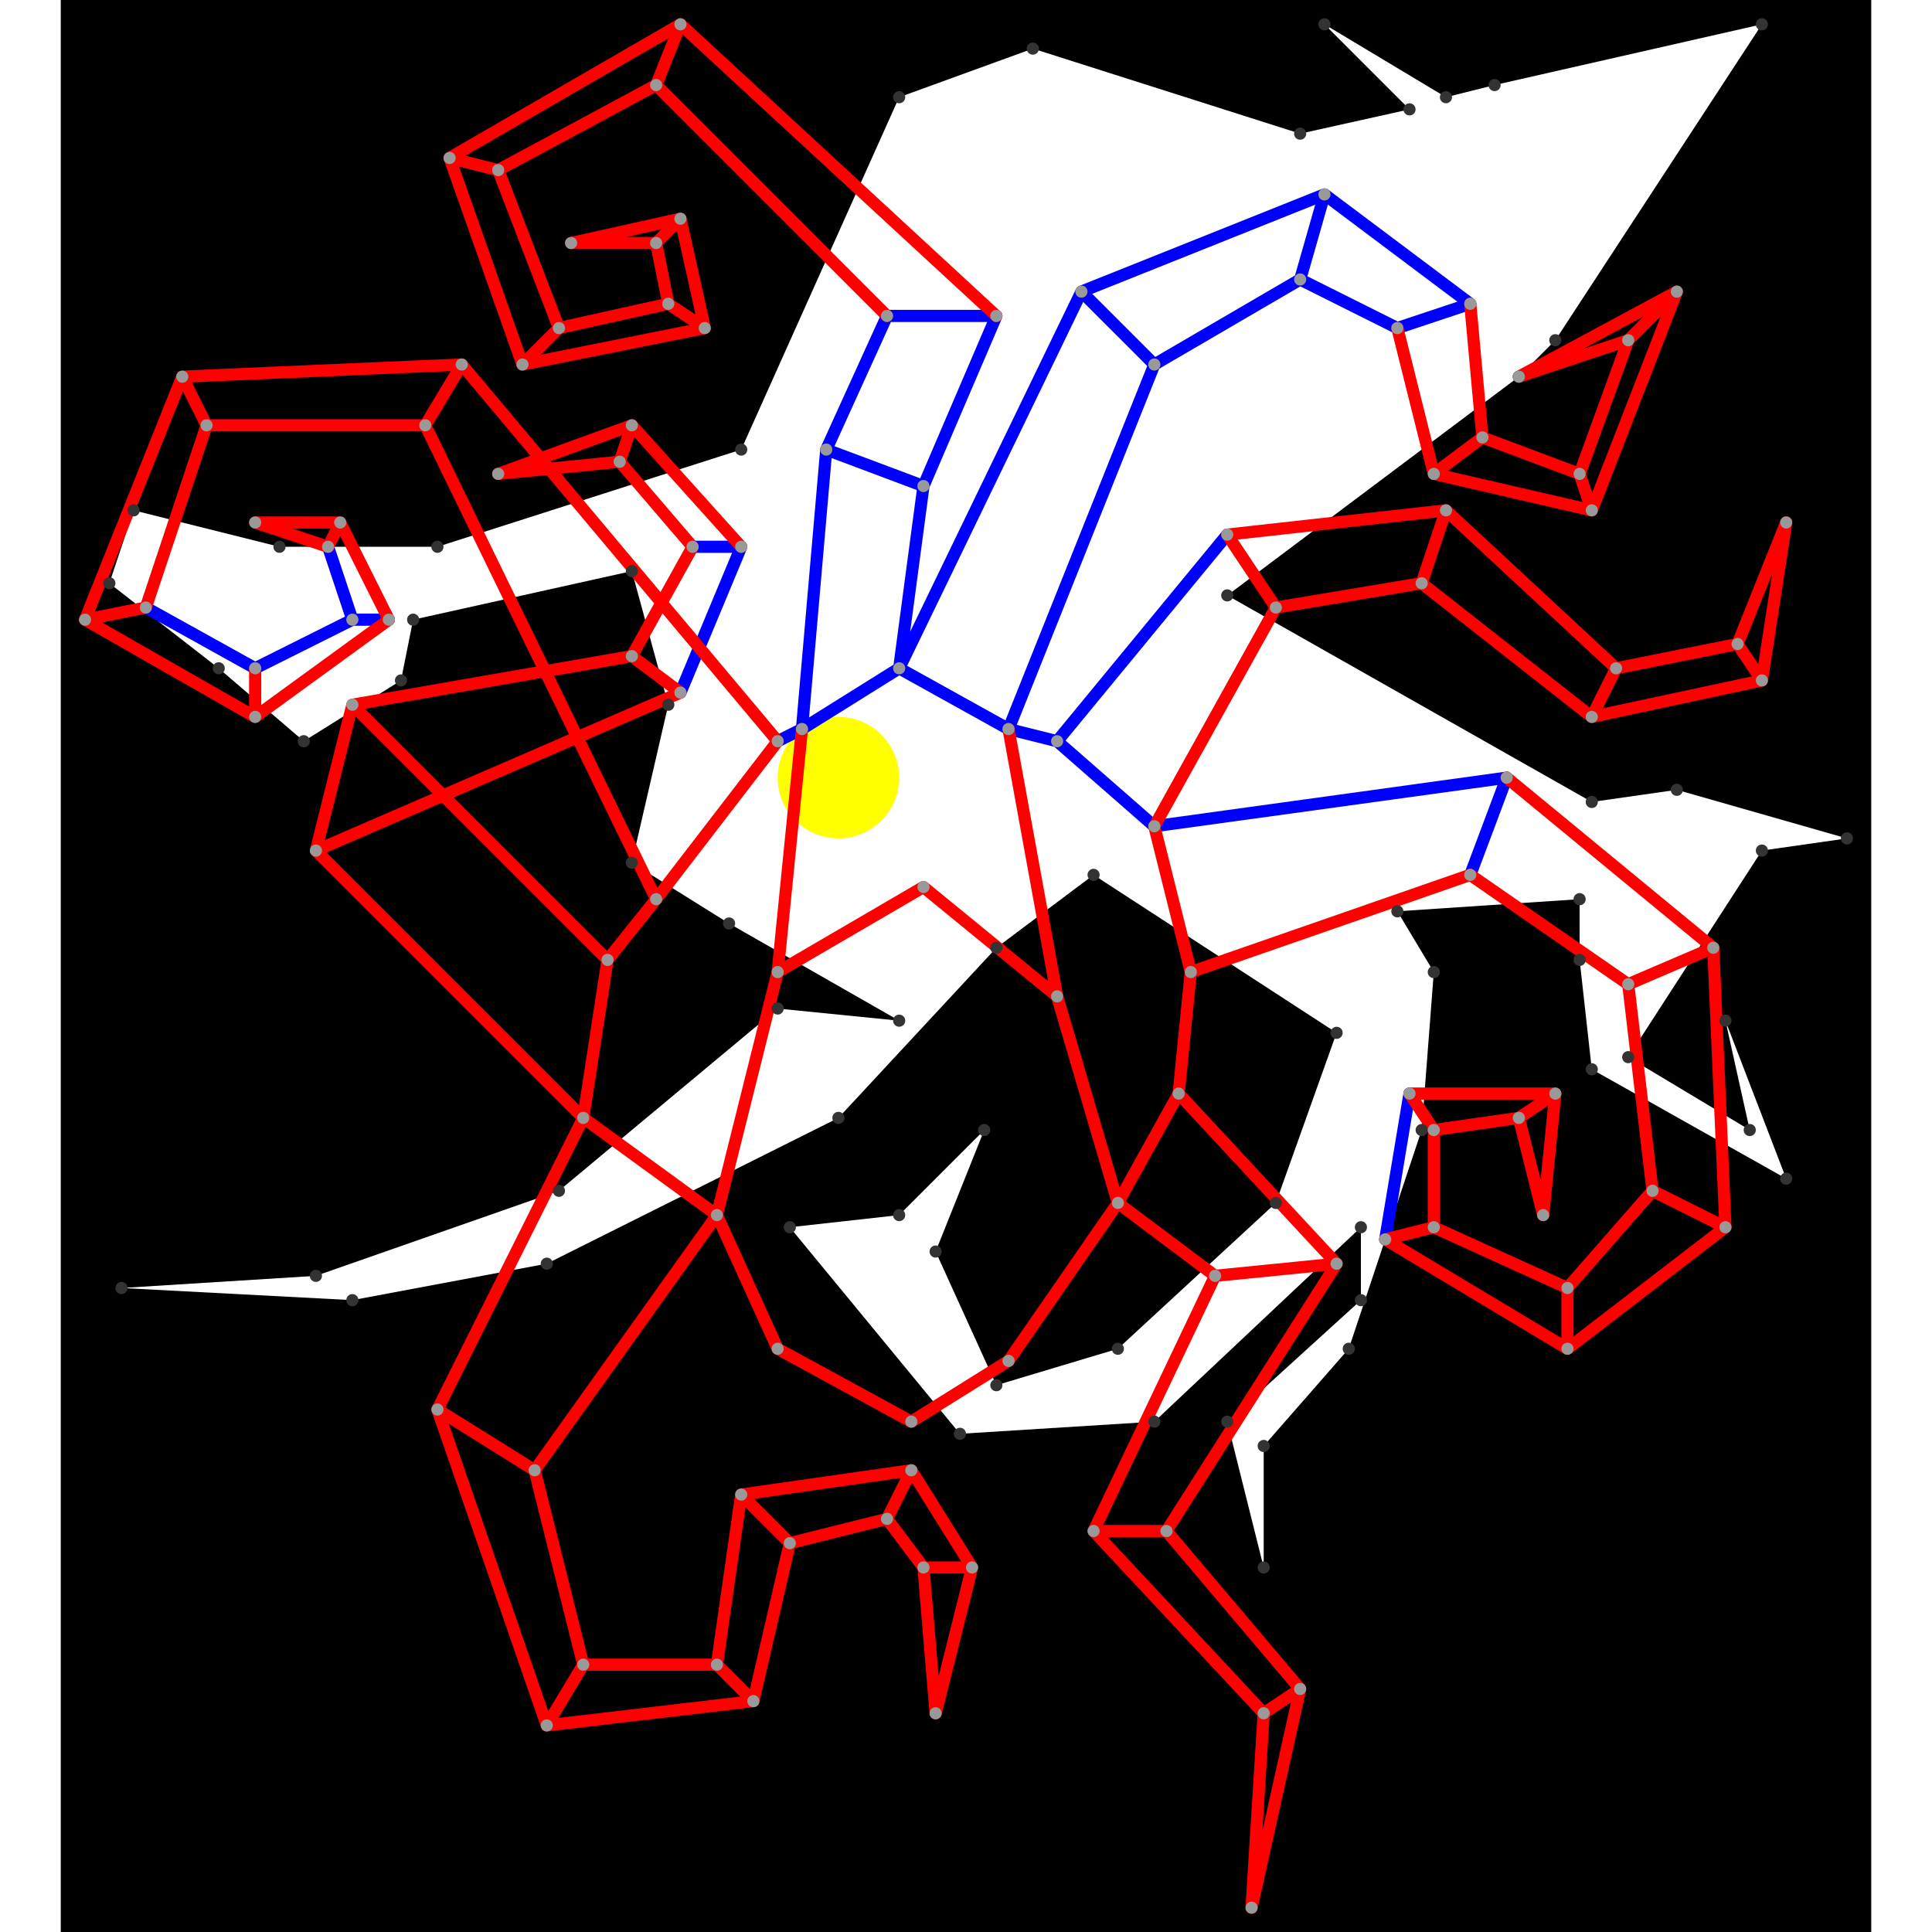 <svg height="500" viewBox="-2 -2 149 159" width="500" xmlns="http://www.w3.org/2000/svg">
<path class="hole" d="M2 46L11 53L18 59L26 54L27 49L45 45L48 56L45 69L53 74L67 82L57 81L39 96L19 103L3 104L22 105L38 102L62 90L75 76L83 70L103 83L98 97L85 109L75 112L70 101L74 91L67 98L58 99L72 116L88 115L105 99L105 105L94 115L97 127L97 117L104 109L110 91L111 78L108 73L123 72L123 77L124 86L140 95L135 82L137 91L127 85L138 68L145 67L131 63L124 64L94 47L118 29L121 26L138 0L116 5L112 6L102 0L109 7L100 9L78 2L67 6L54 35L29 43L16 43L4 40M-2 -2L147 -2L147 157L-2 157" style="fill:#00000066;fill-rule:evenodd;"/>
<circle cx="62" cy="62" r="5" style="fill:#ffff0066;" title="BreakALeg"/>
<path class="ok" d="M5 48L14 53M14 53L22 49M20 43L22 49M22 49L25 49M49 55L54 43M50 43L54 43M57 59L59 58M59 58L61 35M59 58L67 53M61 35L66 24M61 35L69 38M66 24L75 24M67 53L69 38M67 53L76 58M67 53L82 22M69 38L75 24M76 58L80 59M76 58L88 28M80 59L88 66M80 59L94 42M82 22L88 28M82 22L102 14M88 28L100 21M88 66L117 62M100 21L102 14M100 21L108 25M102 14L114 23M107 100L109 88M108 25L114 23M114 70L117 62" style="stroke:#0000ff;stroke-linecap:round"/>
<path class="out" d="M0 49L5 48M0 49L8 29M0 49L14 57M5 48L10 33M8 29L10 33M8 29L31 28M10 33L28 33M14 41L20 43M14 41L21 41M14 53L14 57M14 57L25 49M19 68L22 56M19 68L41 90M19 68L49 55M20 43L21 41M21 41L25 49M22 56L43 77M22 56L45 52M28 33L31 28M28 33L47 72M29 114L37 119M29 114L38 140M29 114L41 90M30 11L34 12M30 11L36 28M30 11L49 0M31 28L57 59M34 12L39 25M34 12L47 5M34 37L44 36M34 37L45 33M36 28L39 25M36 28L51 25M37 119L41 135M37 119L52 98M38 140L41 135M38 140L55 138M39 25L48 23M40 18L47 18M40 18L49 16M41 90L43 77M41 90L52 98M41 135L52 135M43 77L47 72M44 36L45 33M44 36L50 43M45 33L54 43M45 52L49 55M45 52L50 43M47 5L49 0M47 5L66 24M47 18L48 23M47 18L49 16M47 72L57 59M48 23L51 25M49 0L75 24M49 16L51 25M52 98L57 78M52 98L57 109M52 135L54 121M52 135L55 138M54 121L58 125M54 121L68 119M55 138L58 125M57 78L59 58M57 78L69 71M57 109L68 115M58 125L66 123M66 123L68 119M66 123L69 127M68 115L76 110M68 119L73 127M69 71L80 80M69 127L70 139M69 127L73 127M70 139L73 127M76 58L80 80M76 110L85 97M80 80L85 97M83 124L89 124M83 124L93 103M83 124L97 139M85 97L90 88M85 97L93 103M88 66L91 78M88 66L98 48M89 124L100 137M89 124L103 102M90 88L91 78M90 88L103 102M91 78L114 70M93 103L103 102M94 42L98 48M94 42L112 40M96 155L97 139M96 155L100 137M97 139L100 137M98 48L110 46M107 100L111 99M107 100L122 109M108 25L111 37M109 88L111 91M109 88L121 88M110 46L112 40M110 46L124 57M111 37L115 34M111 37L124 40M111 91L111 99M111 91L118 90M111 99L122 104M112 40L126 53M114 23L115 34M114 70L127 79M115 34L123 37M117 62L134 76M118 29L127 26M118 29L131 22M118 90L120 98M118 90L121 88M120 98L121 88M122 104L122 109M122 104L129 96M122 109L135 99M123 37L124 40M123 37L127 26M124 40L131 22M124 57L126 53M124 57L138 54M126 53L136 51M127 26L131 22M127 79L129 96M127 79L134 76M129 96L135 99M134 76L135 99M136 51L138 54M136 51L140 41M138 54L140 41" style="stroke:#ff0000;stroke-linecap:round"/>
<g fill="#333333">
<circle cx="2" cy="46" r="0.5" tabindex="0">
<title>
hole:0
</title>
</circle>
<circle cx="11" cy="53" r="0.5" tabindex="1">
<title>
hole:1
</title>
</circle>
<circle cx="18" cy="59" r="0.5" tabindex="2">
<title>
hole:2
</title>
</circle>
<circle cx="26" cy="54" r="0.5" tabindex="3">
<title>
hole:3
</title>
</circle>
<circle cx="27" cy="49" r="0.5" tabindex="4">
<title>
hole:4
</title>
</circle>
<circle cx="45" cy="45" r="0.5" tabindex="5">
<title>
hole:5
</title>
</circle>
<circle cx="48" cy="56" r="0.5" tabindex="6">
<title>
hole:6
</title>
</circle>
<circle cx="45" cy="69" r="0.5" tabindex="7">
<title>
hole:7
</title>
</circle>
<circle cx="53" cy="74" r="0.5" tabindex="8">
<title>
hole:8
</title>
</circle>
<circle cx="67" cy="82" r="0.5" tabindex="9">
<title>
hole:9
</title>
</circle>
<circle cx="57" cy="81" r="0.5" tabindex="10">
<title>
hole:10
</title>
</circle>
<circle cx="39" cy="96" r="0.5" tabindex="11">
<title>
hole:11
</title>
</circle>
<circle cx="19" cy="103" r="0.5" tabindex="12">
<title>
hole:12
</title>
</circle>
<circle cx="3" cy="104" r="0.5" tabindex="13">
<title>
hole:13
</title>
</circle>
<circle cx="22" cy="105" r="0.5" tabindex="14">
<title>
hole:14
</title>
</circle>
<circle cx="38" cy="102" r="0.5" tabindex="15">
<title>
hole:15
</title>
</circle>
<circle cx="62" cy="90" r="0.5" tabindex="16">
<title>
hole:16
</title>
</circle>
<circle cx="75" cy="76" r="0.5" tabindex="17">
<title>
hole:17
</title>
</circle>
<circle cx="83" cy="70" r="0.5" tabindex="18">
<title>
hole:18
</title>
</circle>
<circle cx="103" cy="83" r="0.5" tabindex="19">
<title>
hole:19
</title>
</circle>
<circle cx="98" cy="97" r="0.5" tabindex="20">
<title>
hole:20
</title>
</circle>
<circle cx="85" cy="109" r="0.5" tabindex="21">
<title>
hole:21
</title>
</circle>
<circle cx="75" cy="112" r="0.5" tabindex="22">
<title>
hole:22
</title>
</circle>
<circle cx="70" cy="101" r="0.5" tabindex="23">
<title>
hole:23
</title>
</circle>
<circle cx="74" cy="91" r="0.5" tabindex="24">
<title>
hole:24
</title>
</circle>
<circle cx="67" cy="98" r="0.5" tabindex="25">
<title>
hole:25
</title>
</circle>
<circle cx="58" cy="99" r="0.5" tabindex="26">
<title>
hole:26
</title>
</circle>
<circle cx="72" cy="116" r="0.5" tabindex="27">
<title>
hole:27
</title>
</circle>
<circle cx="88" cy="115" r="0.5" tabindex="28">
<title>
hole:28
</title>
</circle>
<circle cx="105" cy="99" r="0.5" tabindex="29">
<title>
hole:29
</title>
</circle>
<circle cx="105" cy="105" r="0.5" tabindex="30">
<title>
hole:30
</title>
</circle>
<circle cx="94" cy="115" r="0.5" tabindex="31">
<title>
hole:31
</title>
</circle>
<circle cx="97" cy="127" r="0.5" tabindex="32">
<title>
hole:32
</title>
</circle>
<circle cx="97" cy="117" r="0.5" tabindex="33">
<title>
hole:33
</title>
</circle>
<circle cx="104" cy="109" r="0.5" tabindex="34">
<title>
hole:34
</title>
</circle>
<circle cx="110" cy="91" r="0.5" tabindex="35">
<title>
hole:35
</title>
</circle>
<circle cx="111" cy="78" r="0.5" tabindex="36">
<title>
hole:36
</title>
</circle>
<circle cx="108" cy="73" r="0.5" tabindex="37">
<title>
hole:37
</title>
</circle>
<circle cx="123" cy="72" r="0.5" tabindex="38">
<title>
hole:38
</title>
</circle>
<circle cx="123" cy="77" r="0.5" tabindex="39">
<title>
hole:39
</title>
</circle>
<circle cx="124" cy="86" r="0.5" tabindex="40">
<title>
hole:40
</title>
</circle>
<circle cx="140" cy="95" r="0.5" tabindex="41">
<title>
hole:41
</title>
</circle>
<circle cx="135" cy="82" r="0.5" tabindex="42">
<title>
hole:42
</title>
</circle>
<circle cx="137" cy="91" r="0.5" tabindex="43">
<title>
hole:43
</title>
</circle>
<circle cx="127" cy="85" r="0.5" tabindex="44">
<title>
hole:44
</title>
</circle>
<circle cx="138" cy="68" r="0.5" tabindex="45">
<title>
hole:45
</title>
</circle>
<circle cx="145" cy="67" r="0.5" tabindex="46">
<title>
hole:46
</title>
</circle>
<circle cx="131" cy="63" r="0.5" tabindex="47">
<title>
hole:47
</title>
</circle>
<circle cx="124" cy="64" r="0.5" tabindex="48">
<title>
hole:48
</title>
</circle>
<circle cx="94" cy="47" r="0.5" tabindex="49">
<title>
hole:49
</title>
</circle>
<circle cx="118" cy="29" r="0.5" tabindex="50">
<title>
hole:50
</title>
</circle>
<circle cx="121" cy="26" r="0.5" tabindex="51">
<title>
hole:51
</title>
</circle>
<circle cx="138" cy="0" r="0.5" tabindex="52">
<title>
hole:52
</title>
</circle>
<circle cx="116" cy="5" r="0.5" tabindex="53">
<title>
hole:53
</title>
</circle>
<circle cx="112" cy="6" r="0.5" tabindex="54">
<title>
hole:54
</title>
</circle>
<circle cx="102" cy="0" r="0.5" tabindex="55">
<title>
hole:55
</title>
</circle>
<circle cx="109" cy="7" r="0.5" tabindex="56">
<title>
hole:56
</title>
</circle>
<circle cx="100" cy="9" r="0.5" tabindex="57">
<title>
hole:57
</title>
</circle>
<circle cx="78" cy="2" r="0.5" tabindex="58">
<title>
hole:58
</title>
</circle>
<circle cx="67" cy="6" r="0.5" tabindex="59">
<title>
hole:59
</title>
</circle>
<circle cx="54" cy="35" r="0.5" tabindex="60">
<title>
hole:60
</title>
</circle>
<circle cx="29" cy="43" r="0.5" tabindex="61">
<title>
hole:61
</title>
</circle>
<circle cx="16" cy="43" r="0.5" tabindex="62">
<title>
hole:62
</title>
</circle>
<circle cx="4" cy="40" r="0.5" tabindex="63">
<title>
hole:63
</title>
</circle>
</g>
<g fill="#999999">
<circle cx="0" cy="49" r="0.5" tabindex="64">
<title>
v:0
</title>
</circle>
<circle cx="5" cy="48" r="0.5" tabindex="65">
<title>
v:1
</title>
</circle>
<circle cx="8" cy="29" r="0.5" tabindex="66">
<title>
v:2
</title>
</circle>
<circle cx="10" cy="33" r="0.5" tabindex="67">
<title>
v:3
</title>
</circle>
<circle cx="14" cy="41" r="0.5" tabindex="68">
<title>
v:4
</title>
</circle>
<circle cx="14" cy="53" r="0.5" tabindex="69">
<title>
v:5
</title>
</circle>
<circle cx="14" cy="57" r="0.5" tabindex="70">
<title>
v:6
</title>
</circle>
<circle cx="19" cy="68" r="0.5" tabindex="71">
<title>
v:7
</title>
</circle>
<circle cx="20" cy="43" r="0.5" tabindex="72">
<title>
v:8
</title>
</circle>
<circle cx="21" cy="41" r="0.5" tabindex="73">
<title>
v:9
</title>
</circle>
<circle cx="22" cy="49" r="0.5" tabindex="74">
<title>
v:10
</title>
</circle>
<circle cx="22" cy="56" r="0.5" tabindex="75">
<title>
v:11
</title>
</circle>
<circle cx="25" cy="49" r="0.5" tabindex="76">
<title>
v:12
</title>
</circle>
<circle cx="28" cy="33" r="0.5" tabindex="77">
<title>
v:13
</title>
</circle>
<circle cx="29" cy="114" r="0.5" tabindex="78">
<title>
v:14
</title>
</circle>
<circle cx="30" cy="11" r="0.5" tabindex="79">
<title>
v:15
</title>
</circle>
<circle cx="31" cy="28" r="0.5" tabindex="80">
<title>
v:16
</title>
</circle>
<circle cx="34" cy="12" r="0.5" tabindex="81">
<title>
v:17
</title>
</circle>
<circle cx="34" cy="37" r="0.5" tabindex="82">
<title>
v:18
</title>
</circle>
<circle cx="36" cy="28" r="0.5" tabindex="83">
<title>
v:19
</title>
</circle>
<circle cx="37" cy="119" r="0.5" tabindex="84">
<title>
v:20
</title>
</circle>
<circle cx="38" cy="140" r="0.5" tabindex="85">
<title>
v:21
</title>
</circle>
<circle cx="39" cy="25" r="0.5" tabindex="86">
<title>
v:22
</title>
</circle>
<circle cx="40" cy="18" r="0.5" tabindex="87">
<title>
v:23
</title>
</circle>
<circle cx="41" cy="90" r="0.5" tabindex="88">
<title>
v:24
</title>
</circle>
<circle cx="41" cy="135" r="0.5" tabindex="89">
<title>
v:25
</title>
</circle>
<circle cx="43" cy="77" r="0.5" tabindex="90">
<title>
v:26
</title>
</circle>
<circle cx="44" cy="36" r="0.5" tabindex="91">
<title>
v:27
</title>
</circle>
<circle cx="45" cy="33" r="0.5" tabindex="92">
<title>
v:28
</title>
</circle>
<circle cx="45" cy="52" r="0.5" tabindex="93">
<title>
v:29
</title>
</circle>
<circle cx="47" cy="5" r="0.5" tabindex="94">
<title>
v:30
</title>
</circle>
<circle cx="47" cy="18" r="0.5" tabindex="95">
<title>
v:31
</title>
</circle>
<circle cx="47" cy="72" r="0.5" tabindex="96">
<title>
v:32
</title>
</circle>
<circle cx="48" cy="23" r="0.5" tabindex="97">
<title>
v:33
</title>
</circle>
<circle cx="49" cy="0" r="0.5" tabindex="98">
<title>
v:34
</title>
</circle>
<circle cx="49" cy="16" r="0.5" tabindex="99">
<title>
v:35
</title>
</circle>
<circle cx="49" cy="55" r="0.5" tabindex="100">
<title>
v:36
</title>
</circle>
<circle cx="50" cy="43" r="0.5" tabindex="101">
<title>
v:37
</title>
</circle>
<circle cx="51" cy="25" r="0.5" tabindex="102">
<title>
v:38
</title>
</circle>
<circle cx="52" cy="98" r="0.5" tabindex="103">
<title>
v:39
</title>
</circle>
<circle cx="52" cy="135" r="0.5" tabindex="104">
<title>
v:40
</title>
</circle>
<circle cx="54" cy="43" r="0.5" tabindex="105">
<title>
v:41
</title>
</circle>
<circle cx="54" cy="121" r="0.5" tabindex="106">
<title>
v:42
</title>
</circle>
<circle cx="55" cy="138" r="0.5" tabindex="107">
<title>
v:43
</title>
</circle>
<circle cx="57" cy="59" r="0.5" tabindex="108">
<title>
v:44
</title>
</circle>
<circle cx="57" cy="78" r="0.5" tabindex="109">
<title>
v:45
</title>
</circle>
<circle cx="57" cy="109" r="0.5" tabindex="110">
<title>
v:46
</title>
</circle>
<circle cx="58" cy="125" r="0.5" tabindex="111">
<title>
v:47
</title>
</circle>
<circle cx="59" cy="58" r="0.5" tabindex="112">
<title>
v:48
</title>
</circle>
<circle cx="61" cy="35" r="0.5" tabindex="113">
<title>
v:49
</title>
</circle>
<circle cx="66" cy="24" r="0.5" tabindex="114">
<title>
v:50
</title>
</circle>
<circle cx="66" cy="123" r="0.5" tabindex="115">
<title>
v:51
</title>
</circle>
<circle cx="67" cy="53" r="0.5" tabindex="116">
<title>
v:52
</title>
</circle>
<circle cx="68" cy="115" r="0.5" tabindex="117">
<title>
v:53
</title>
</circle>
<circle cx="68" cy="119" r="0.5" tabindex="118">
<title>
v:54
</title>
</circle>
<circle cx="69" cy="38" r="0.5" tabindex="119">
<title>
v:55
</title>
</circle>
<circle cx="69" cy="71" r="0.5" tabindex="120">
<title>
v:56
</title>
</circle>
<circle cx="69" cy="127" r="0.5" tabindex="121">
<title>
v:57
</title>
</circle>
<circle cx="70" cy="139" r="0.5" tabindex="122">
<title>
v:58
</title>
</circle>
<circle cx="73" cy="127" r="0.5" tabindex="123">
<title>
v:59
</title>
</circle>
<circle cx="75" cy="24" r="0.5" tabindex="124">
<title>
v:60
</title>
</circle>
<circle cx="76" cy="58" r="0.5" tabindex="125">
<title>
v:61
</title>
</circle>
<circle cx="76" cy="110" r="0.5" tabindex="126">
<title>
v:62
</title>
</circle>
<circle cx="80" cy="59" r="0.5" tabindex="127">
<title>
v:63
</title>
</circle>
<circle cx="80" cy="80" r="0.5" tabindex="128">
<title>
v:64
</title>
</circle>
<circle cx="82" cy="22" r="0.5" tabindex="129">
<title>
v:65
</title>
</circle>
<circle cx="83" cy="124" r="0.5" tabindex="130">
<title>
v:66
</title>
</circle>
<circle cx="85" cy="97" r="0.5" tabindex="131">
<title>
v:67
</title>
</circle>
<circle cx="88" cy="28" r="0.5" tabindex="132">
<title>
v:68
</title>
</circle>
<circle cx="88" cy="66" r="0.5" tabindex="133">
<title>
v:69
</title>
</circle>
<circle cx="89" cy="124" r="0.5" tabindex="134">
<title>
v:70
</title>
</circle>
<circle cx="90" cy="88" r="0.5" tabindex="135">
<title>
v:71
</title>
</circle>
<circle cx="91" cy="78" r="0.5" tabindex="136">
<title>
v:72
</title>
</circle>
<circle cx="93" cy="103" r="0.5" tabindex="137">
<title>
v:73
</title>
</circle>
<circle cx="94" cy="42" r="0.5" tabindex="138">
<title>
v:74
</title>
</circle>
<circle cx="96" cy="155" r="0.5" tabindex="139">
<title>
v:75
</title>
</circle>
<circle cx="97" cy="139" r="0.5" tabindex="140">
<title>
v:76
</title>
</circle>
<circle cx="98" cy="48" r="0.5" tabindex="141">
<title>
v:77
</title>
</circle>
<circle cx="100" cy="21" r="0.5" tabindex="142">
<title>
v:78
</title>
</circle>
<circle cx="100" cy="137" r="0.5" tabindex="143">
<title>
v:79
</title>
</circle>
<circle cx="102" cy="14" r="0.5" tabindex="144">
<title>
v:80
</title>
</circle>
<circle cx="103" cy="102" r="0.5" tabindex="145">
<title>
v:81
</title>
</circle>
<circle cx="107" cy="100" r="0.5" tabindex="146">
<title>
v:82
</title>
</circle>
<circle cx="108" cy="25" r="0.5" tabindex="147">
<title>
v:83
</title>
</circle>
<circle cx="109" cy="88" r="0.5" tabindex="148">
<title>
v:84
</title>
</circle>
<circle cx="110" cy="46" r="0.5" tabindex="149">
<title>
v:85
</title>
</circle>
<circle cx="111" cy="37" r="0.5" tabindex="150">
<title>
v:86
</title>
</circle>
<circle cx="111" cy="91" r="0.5" tabindex="151">
<title>
v:87
</title>
</circle>
<circle cx="111" cy="99" r="0.5" tabindex="152">
<title>
v:88
</title>
</circle>
<circle cx="112" cy="40" r="0.5" tabindex="153">
<title>
v:89
</title>
</circle>
<circle cx="114" cy="23" r="0.5" tabindex="154">
<title>
v:90
</title>
</circle>
<circle cx="114" cy="70" r="0.5" tabindex="155">
<title>
v:91
</title>
</circle>
<circle cx="115" cy="34" r="0.5" tabindex="156">
<title>
v:92
</title>
</circle>
<circle cx="117" cy="62" r="0.5" tabindex="157">
<title>
v:93
</title>
</circle>
<circle cx="118" cy="29" r="0.5" tabindex="158">
<title>
v:94
</title>
</circle>
<circle cx="118" cy="90" r="0.5" tabindex="159">
<title>
v:95
</title>
</circle>
<circle cx="120" cy="98" r="0.5" tabindex="160">
<title>
v:96
</title>
</circle>
<circle cx="121" cy="88" r="0.5" tabindex="161">
<title>
v:97
</title>
</circle>
<circle cx="122" cy="104" r="0.5" tabindex="162">
<title>
v:98
</title>
</circle>
<circle cx="122" cy="109" r="0.5" tabindex="163">
<title>
v:99
</title>
</circle>
<circle cx="123" cy="37" r="0.5" tabindex="164">
<title>
v:100
</title>
</circle>
<circle cx="124" cy="40" r="0.5" tabindex="165">
<title>
v:101
</title>
</circle>
<circle cx="124" cy="57" r="0.5" tabindex="166">
<title>
v:102
</title>
</circle>
<circle cx="126" cy="53" r="0.5" tabindex="167">
<title>
v:103
</title>
</circle>
<circle cx="127" cy="26" r="0.5" tabindex="168">
<title>
v:104
</title>
</circle>
<circle cx="127" cy="79" r="0.5" tabindex="169">
<title>
v:105
</title>
</circle>
<circle cx="129" cy="96" r="0.5" tabindex="170">
<title>
v:106
</title>
</circle>
<circle cx="131" cy="22" r="0.5" tabindex="171">
<title>
v:107
</title>
</circle>
<circle cx="134" cy="76" r="0.5" tabindex="172">
<title>
v:108
</title>
</circle>
<circle cx="135" cy="99" r="0.5" tabindex="173">
<title>
v:109
</title>
</circle>
<circle cx="136" cy="51" r="0.5" tabindex="174">
<title>
v:110
</title>
</circle>
<circle cx="138" cy="54" r="0.5" tabindex="175">
<title>
v:111
</title>
</circle>
<circle cx="140" cy="41" r="0.5" tabindex="176">
<title>
v:112
</title>
</circle>
</g>
</svg>